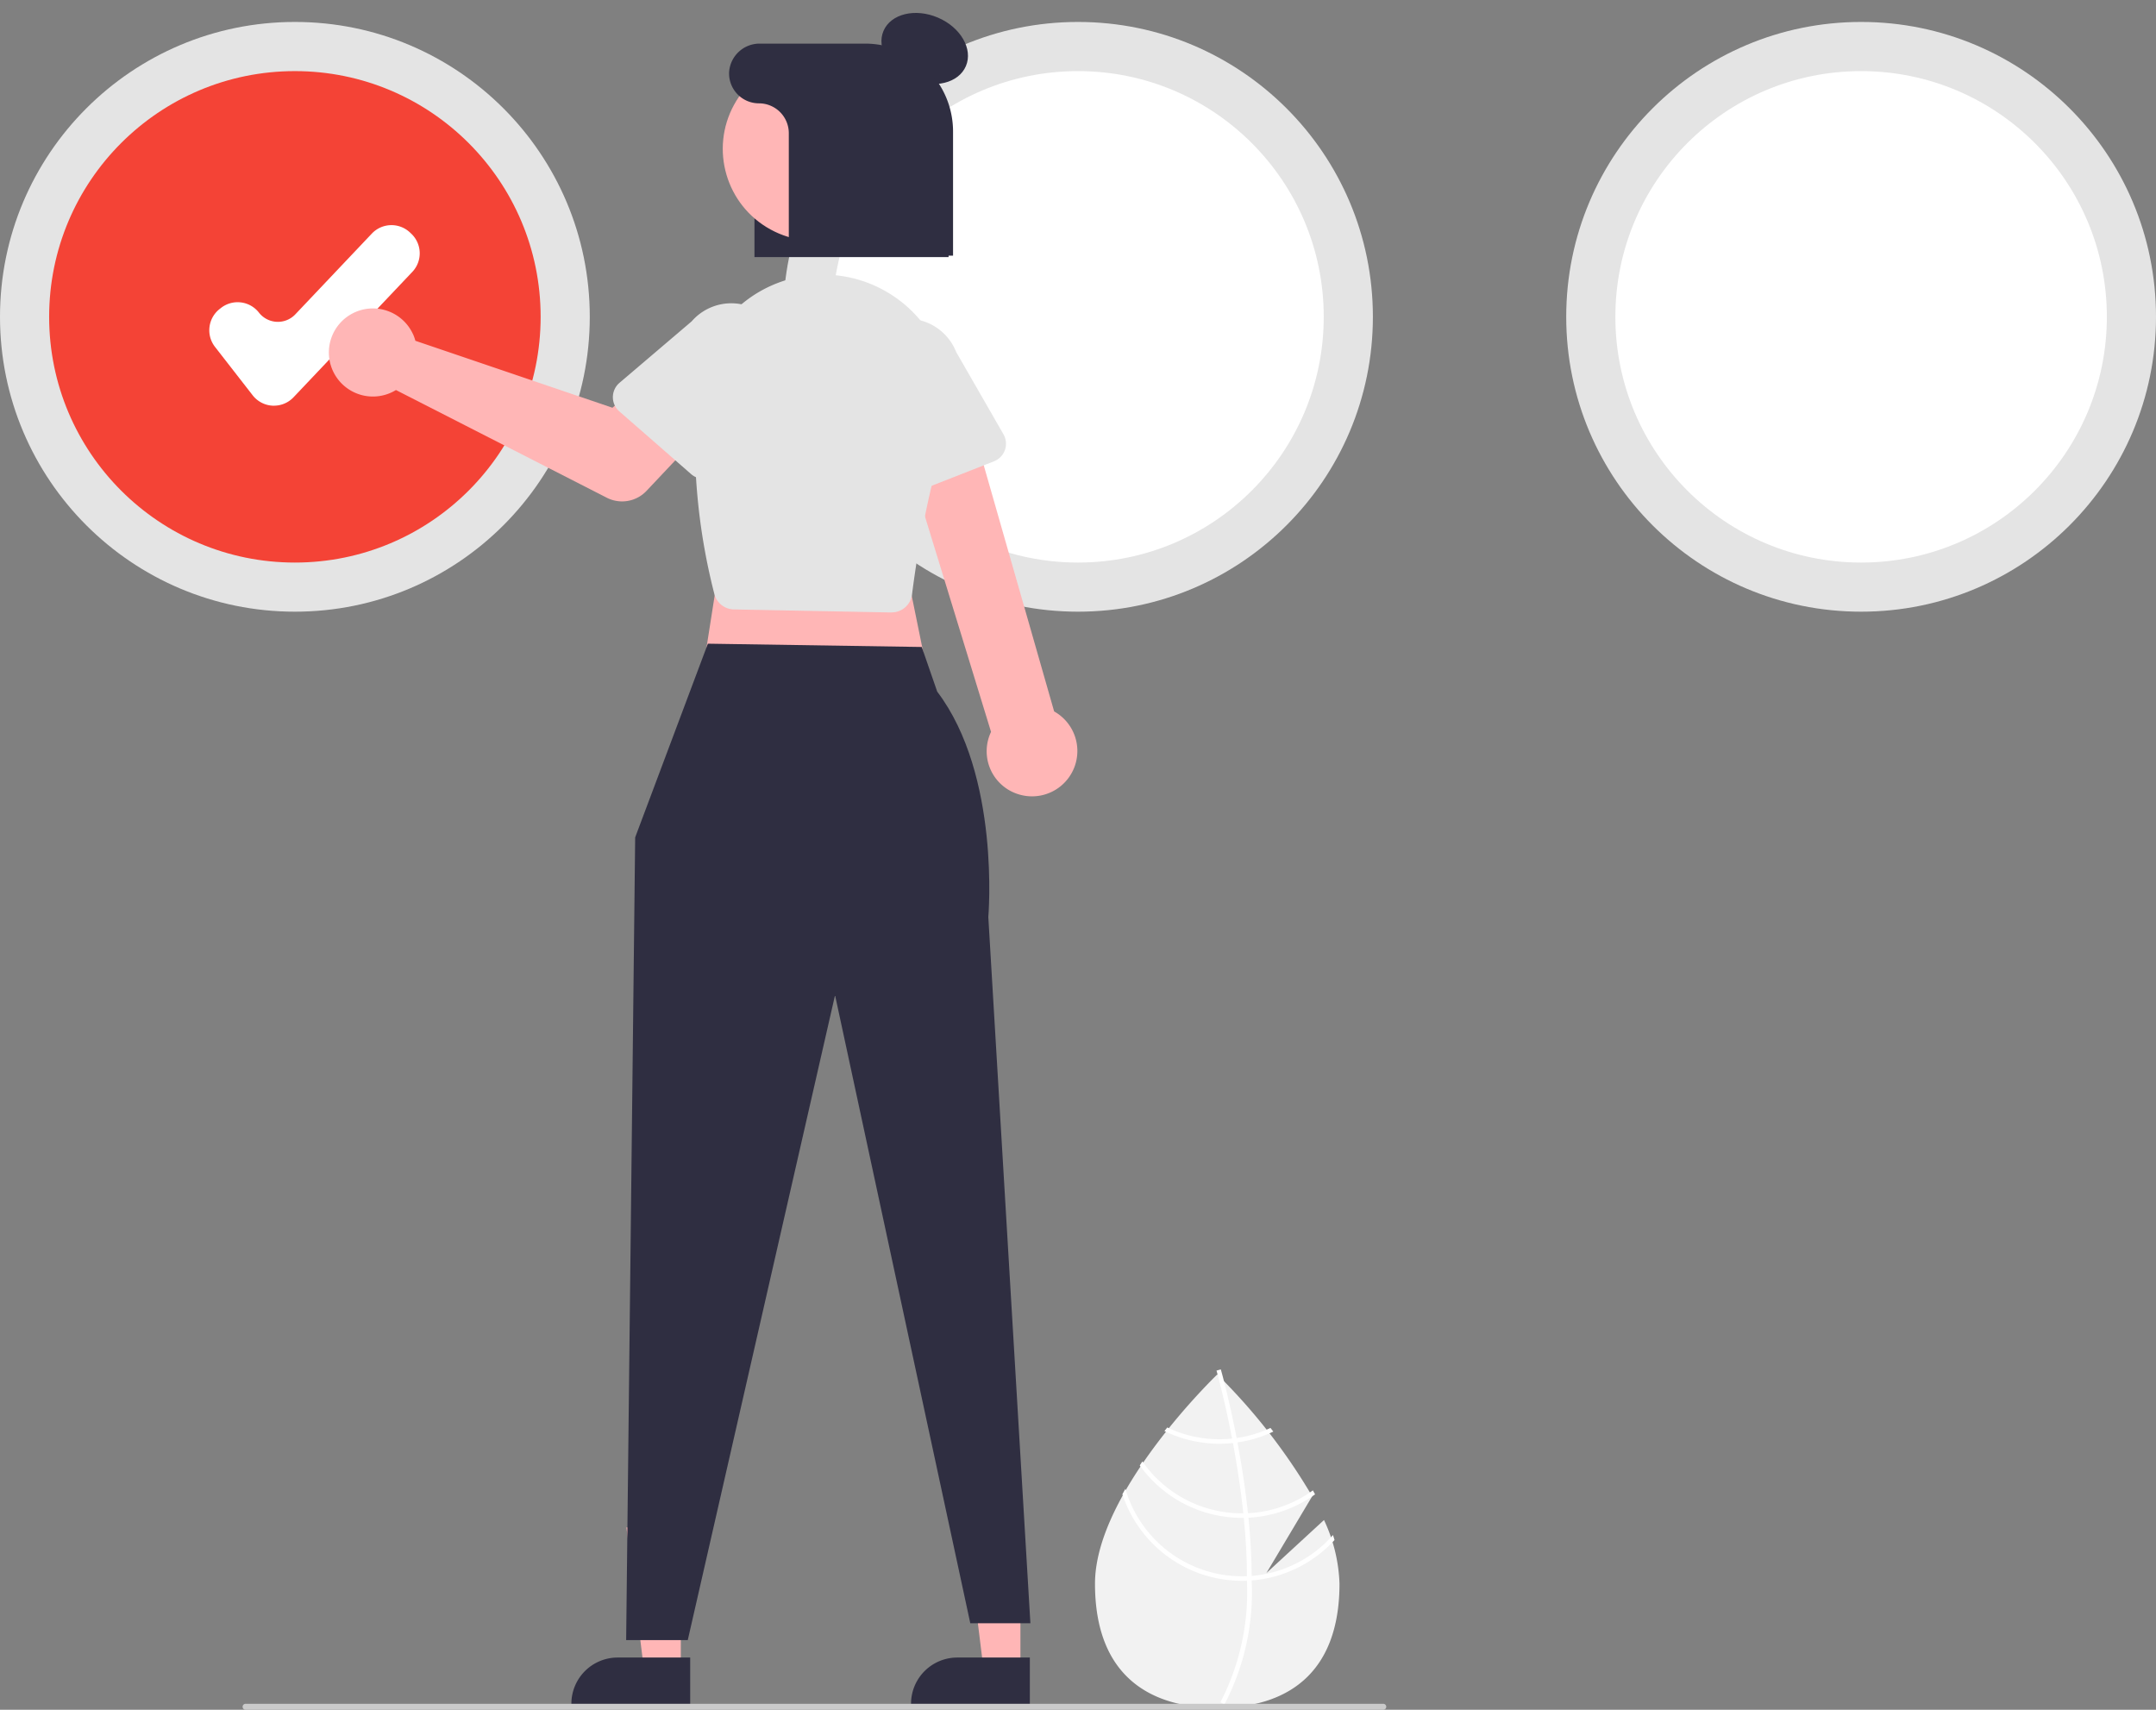 <svg xmlns="http://www.w3.org/2000/svg" width="124.546" height="98.776" viewBox="0 0 124.546 98.776"><rect x="0" y="0" width="124.546" height="98.776" fill="#808080" stroke="none"/><defs><style>.a{fill:#f2f2f2;}.b{fill:#fff;}.c{fill:#e4e4e4;}.d{fill:#F44336;}.e{fill:#2f2e41;}.f{fill:#ffb6b6;}.g{fill:#cacaca;}</style></defs><g transform="translate(0 4.329)"><path class="a" d="M618.922,630.259l-3.324,3.06,2.642-4.432a34.232,34.232,0,0,0-5.485-7.036s-7.062,6.766-7.062,12.084,3.162,7.175,7.062,7.175,7.062-1.857,7.062-7.175A9.329,9.329,0,0,0,618.922,630.259Z" transform="translate(-542.438 -546.774)"/><path class="b" d="M648.427,632.07v.262a14,14,0,0,1-1.538,7.1c-.014.025-.03.048-.044.073l-.113-.069-.108-.068a13.845,13.845,0,0,0,1.529-7.021c0-.086,0-.173,0-.26,0-1.125-.073-2.263-.183-3.369-.008-.086-.017-.173-.026-.26-.153-1.459-.374-2.852-.6-4.063-.016-.086-.032-.171-.049-.256-.391-2.048-.789-3.531-.88-3.859-.01-.04-.017-.062-.018-.068l.123-.035h0l.125-.035c0,.005.023.079.06.217.139.514.5,1.909.854,3.749.016.083.032.169.048.254.184.982.365,2.08.507,3.233q.055.434.1.857c.01.087.019.174.027.26Q648.421,630.5,648.427,632.07Z" transform="translate(-576.122 -545.359)"/><path class="b" d="M633.125,640.206c-.087.012-.175.023-.265.032a7.134,7.134,0,0,1-.732.038,6.963,6.963,0,0,1-3.011-.68l-.165.208a7.222,7.222,0,0,0,3.176.732,7.391,7.391,0,0,0,.781-.042c.088-.009.176-.021.263-.034a7.16,7.16,0,0,0,2.07-.627l-.164-.21A6.939,6.939,0,0,1,633.125,640.206Z" transform="translate(-561.686 -561.458)"/><path class="b" d="M626.93,653.955q-.134.008-.269.008h-.083a7,7,0,0,1-5.746-3c-.052.077-.1.153-.154.231a7.261,7.261,0,0,0,5.9,3.03h.109c.091,0,.18,0,.27-.008a7.222,7.222,0,0,0,3.848-1.35c-.042-.077-.083-.153-.126-.23A6.953,6.953,0,0,1,626.93,653.955Z" transform="translate(-554.838 -570.864)"/><path class="b" d="M622.337,665.176c-.091.008-.182.013-.273.017s-.195.007-.292.007a7.02,7.02,0,0,1-6.73-5.051c-.058.105-.117.209-.173.314a7.277,7.277,0,0,0,6.9,5c.1,0,.195,0,.291-.007s.183-.008.274-.014a7.255,7.255,0,0,0,4.789-2.337c-.027-.1-.058-.191-.09-.287a7,7,0,0,1-4.7,2.362Z" transform="translate(-550.032 -578.465)"/><circle class="c" cx="17.035" cy="17.035" r="17.035" transform="translate(0 -3.061)"/><circle class="d" cx="14.196" cy="14.196" r="14.196" transform="translate(2.839 -0.221)"/><circle class="c" cx="17.035" cy="17.035" r="17.035" transform="translate(45.238 -3.061)"/><circle class="b" cx="14.196" cy="14.196" r="14.196" transform="translate(48.077 -0.221)"/><circle class="c" cx="17.035" cy="17.035" r="17.035" transform="translate(90.476 -3.061)"/><circle class="b" cx="14.196" cy="14.196" r="14.196" transform="translate(93.315 -0.221)"/><path class="b" d="M312.832,247.36l-.076,0a1.559,1.559,0,0,1-1.156-.6l-2.178-2.8a1.562,1.562,0,0,1,.274-2.189l.078-.061a1.562,1.562,0,0,1,2.189.274,1.388,1.388,0,0,0,2.1.1l4.422-4.667a1.56,1.56,0,0,1,2.206-.06l.072.068a1.56,1.56,0,0,1,.06,2.205l-6.861,7.242A1.558,1.558,0,0,1,312.832,247.36Z" transform="translate(-297.004 -228.252)"/><path class="e" d="M502.87,190.128H491.657v-9.751a2.281,2.281,0,0,1,2.318-2.237H497.7a5.086,5.086,0,0,1,5.168,4.988Z" transform="translate(-448.074 -179.603)"/><path class="f" d="M326.653,515.433h-2.128l-1.013-8.21h3.142Z" transform="translate(-267.706 -423.309)"/><path class="e" d="M550.945,719.407h-6.863v-.087a2.672,2.672,0,0,1,2.671-2.671h4.192Z" transform="translate(-491.454 -625.219)"/><path class="f" d="M212.918,515.433H210.79l-1.013-8.21h3.142Z" transform="translate(-173.59 -423.309)"/><path class="e" d="M437.209,719.407h-6.863v-.087a2.672,2.672,0,0,1,2.671-2.671h4.192Z" transform="translate(-397.339 -625.219)"/><path class="f" d="M236.223,172.448l-1.389,8.855,13.2.174-1.736-8.507Z" transform="translate(-194.325 -146.283)"/><path class="e" d="M453.395,377.105l-4.2,11.19-.521,46.375h3.559l8.508-37.26,7.813,36.287h3.472l-2.431-40.8s.717-8.189-2.952-13.022l-.893-2.58Z" transform="translate(-412.503 -344.247)"/><path class="f" d="M545.624,318.55a2.6,2.6,0,0,1-1.669-3.629l-5.614-18.3,4.129-.818L547.6,313.74a2.619,2.619,0,0,1-1.981,4.809Z" transform="translate(-486.705 -276.968)"/><path class="c" d="M482.918,273.05l-9.1-.176a1.189,1.189,0,0,1-1.127-.9,35.792,35.792,0,0,1-.991-11.973,7.315,7.315,0,1,1,14.342,2.7,60.155,60.155,0,0,0-1.922,9.246,1.187,1.187,0,0,1-.95,1.075h0a1.182,1.182,0,0,1-.229.023Z" transform="translate(-431.427 -241.995)"/><path class="f" d="M353.994,266.3a2.553,2.553,0,0,1,.134.379l11.385,3.869,2.2-1.922,3.334,2.941-3.564,3.781a1.94,1.94,0,0,1-2.294.4l-12.183-6.223a2.545,2.545,0,1,1,.987-3.222Z" transform="translate(-330.133 -251.321)"/><path class="c" d="M444.24,268.519a1.09,1.09,0,0,1,.383-.824l4.169-3.551a3.03,3.03,0,1,1,4.576,3.973L450.4,272.74a1.091,1.091,0,0,1-1.636.232l-4.15-3.625A1.09,1.09,0,0,1,444.24,268.519Z" transform="translate(-408.836 -249.908)"/><path class="c" d="M527.283,278.477a1.09,1.09,0,0,1-.555-.72l-1.233-5.336a3.03,3.03,0,1,1,5.634-2.233l2.737,4.764a1.091,1.091,0,0,1-.547,1.559l-5.129,2.015a1.09,1.09,0,0,1-.907-.05Z" transform="translate(-475.898 -254.19)"/><ellipse class="e" cx="1.941" cy="2.588" rx="1.941" ry="2.588" transform="translate(50.275 -0.759) rotate(-66.869)"/><circle class="f" cx="5.309" cy="5.309" r="5.309" transform="translate(39.857 6.384) rotate(-61.337)"/><path class="e" d="M491.013,176.14h-6.072a1.764,1.764,0,0,0-1.78,1.61,1.725,1.725,0,0,0,1.721,1.84h0a1.725,1.725,0,0,1,1.725,1.725v7.073h9.488v-7.166A5.081,5.081,0,0,0,491.013,176.14Z" transform="translate(-441.04 -177.949)"/><path class="g" d="M386.12,732.486H320.4a.172.172,0,1,1,0-.345H386.12a.172.172,0,1,1,0,.345Z" transform="translate(-306.213 -638.039)"/></g></svg>